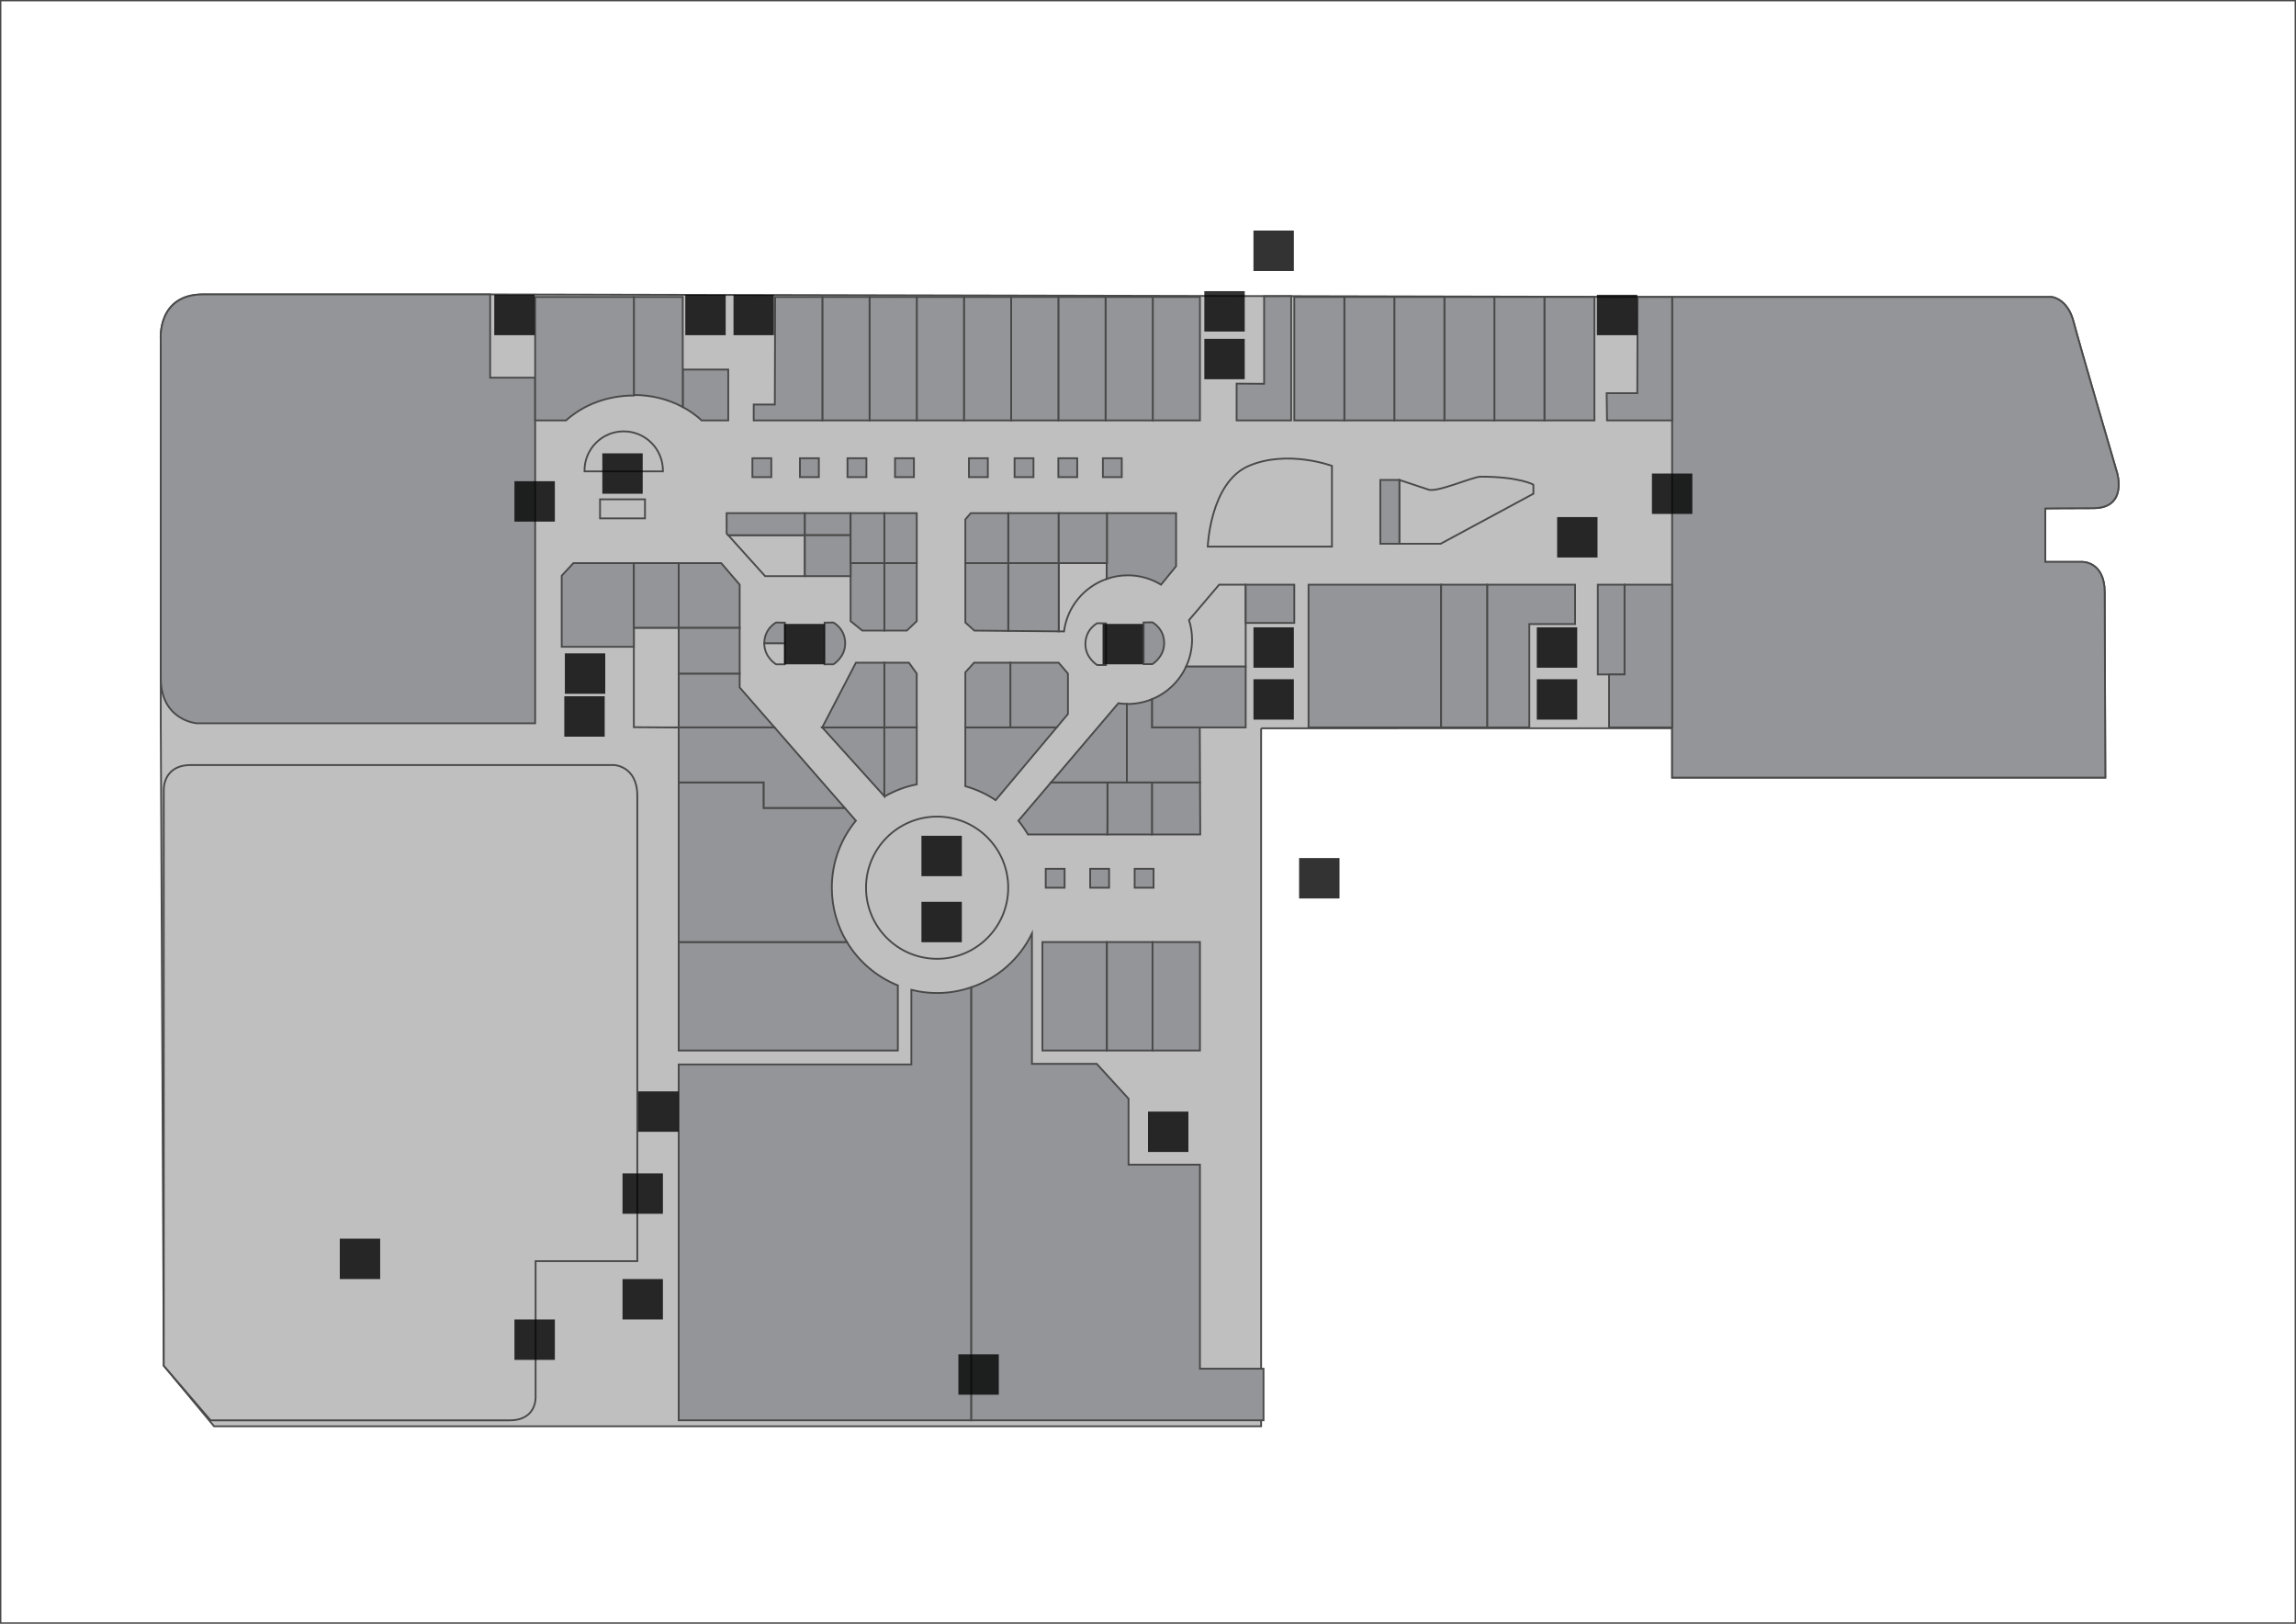 <?xml version="1.0" encoding="utf-8"?>
<!-- Generator: Adobe Illustrator 16.0.0, SVG Export Plug-In . SVG Version: 6.00 Build 0)  -->
<!DOCTYPE svg PUBLIC "-//W3C//DTD SVG 1.1//EN" "http://www.w3.org/Graphics/SVG/1.1/DTD/svg11.dtd">
<svg version="1.1" id="Layer_1" xmlns="http://www.w3.org/2000/svg" xmlns:xlink="http://www.w3.org/1999/xlink" x="0px" y="0px"
	 width="841.89px" height="595.281px" viewBox="0 0 841.89 595.281" enable-background="new 0 0 841.89 595.281"
	 xml:space="preserve">
<rect x="0" y="0" width="841.89" height="595.281" fill="#333333" stroke="none"/>
<g id="background">
	<rect fill="#FFFFFF" stroke="#494949" stroke-miterlimit="10" width="841.89" height="595.281"/>
</g>
<g id="etc">
	<path fill="#BFBFBF" stroke="#494949" stroke-width="0.66" stroke-miterlimit="10" d="M462.429,267l150.701-0.007v18.096h158.84
		c0,0-0.221-56.322-0.221-67.871c0-11.551-8.359-11.221-8.359-11.221h-13.42v-19.58c0,0,4.838-0.111,17.6-0.111
		c12.76,0,8.689-13.088,8.689-13.088s-13.75-46.861-15.951-55.33c-2.199-8.469-8.027-9.02-8.027-9.02H613.13l-433.4-0.936
		c-37.42,0-94.082,0-105.27,0c-16.996,0-15.512,16.666-15.512,16.666s0,77.053,0,110.549c0,6.205,0,10.916,0,13.365v16.664
		l1.101,235.511L78.5,522.908h383.929V267"/>
	<path fill="#BFBFBF" stroke="#494949" stroke-width="0.66" stroke-miterlimit="10" d="M60.049,289.927v143.881v16.722v50.16
		l17.159,20.02h82.722h12.293c4.918,0,10.416,0,14.685,0c10.065,0,9.487-8.689,9.487-8.689v-49.663h37.291c0,0,0-159.775,0-170.667
		c0-10.889-8.525-11.219-8.525-11.219s-144.431,0-155.1,0C59.391,280.468,60.049,289.927,60.049,289.927z"/>
	<path fill="#BFBFBF" stroke="#494949" stroke-width="0.66" stroke-miterlimit="10" d="M542.916,174.757
		c-2.988,0.003-16.688,6.252-19.49,4.614l-10.313-3.418v23.391h15.146l33.996-18.334v-3.322
		C562.255,177.687,557.158,174.744,542.916,174.757z"/>
	<circle fill="#BFBFBF" stroke="#494949" stroke-width="0.66" stroke-miterlimit="10" cx="343.621" cy="325.448" r="26.069"/>
	<polygon fill="#BFBFBF" stroke="#494949" stroke-width="0.66" stroke-miterlimit="10" points="232.418,230.142 232.418,237.128 
		232.418,239.19 232.418,266.606 248.864,266.718 248.864,266.688 244.657,266.688 248.864,266.688 248.864,246.944 
		248.864,230.198 248.864,230.142 	"/>
	<path fill="#BFBFBF" stroke="#494949" stroke-width="0.66" stroke-miterlimit="10" d="M434.908,244.388h21.855v-14.08v-1.926
		v-14.025h-9.734l-11.041,12.984c0.719,2.26,1.113,4.664,1.113,7.162C437.101,238.038,436.302,241.378,434.908,244.388z"/>
	<polygon fill="#BFBFBF" stroke="#494949" stroke-width="0.66" stroke-miterlimit="10" points="295.117,196.208 267.029,196.208 
		280.543,211.224 295.117,211.224 295.117,196.29 	"/>
	<path fill="#BFBFBF" stroke="#494949" stroke-width="0.66" stroke-miterlimit="10" d="M488.388,200.388h-45.539
		c0,0,0.879-23.543,15.07-29.592c14.189-6.049,30.469,0,30.469,0V200.388z"/>
	<path fill="#BFBFBF" stroke="#494949" stroke-width="0.66" stroke-miterlimit="10" d="M243.072,172.515
		c0-7.938-6.436-14.374-14.374-14.374s-14.374,6.436-14.374,14.374c0,0.099,0.013,0.194,0.015,0.293h28.719
		C243.059,172.709,243.072,172.614,243.072,172.515z"/>
	
		<rect x="220.023" y="183.063" fill="#BFBFBF" stroke="#494949" stroke-width="0.66" stroke-miterlimit="10" width="16.476" height="6.984"/>
	<path fill="#BFBFBF" stroke="#494949" stroke-width="0.66" stroke-miterlimit="10" d="M280.242,235.808
		c0,0.027-0.004,0.051-0.004,0.078c0,5.104,4.333,7.666,4.333,7.666h3.21v-7.744H280.242z"/>
	<path fill="#BFBFBF" stroke="#494949" stroke-width="0.66" stroke-miterlimit="10" d="M405.532,243.813h-3.21
		c0,0-4.333-2.562-4.333-7.666c0-5.469,4.333-7.666,4.333-7.666l3.21,0.055V243.813z"/>
	<path fill="#BFBFBF" stroke="#494949" stroke-width="0.66" stroke-miterlimit="10" d="M388.207,206.438v25.031l1.944,0.018
		c1.149-8.986,7.354-16.374,15.668-19.253v-5.795H388.207z"/>
</g>
<g id="rooms">
	<path id="zen" fill="#939598" stroke="#494949" stroke-width="0.66" stroke-miterlimit="10" d="M771.97,285.089H613.13V108.868
		h139.148c0,0,5.83,0.551,8.027,9.02c2.201,8.469,15.949,55.33,15.949,55.33s4.07,13.088-8.688,13.088
		c-12.762,0-17.602,0.111-17.602,0.111v19.58h13.42c0,0,8.359-0.33,8.359,11.221C771.75,228.767,771.97,285.089,771.97,285.089z"/>
	<path id="isetan" fill="#939598" stroke="#494949" stroke-width="0.66" stroke-miterlimit="10" d="M58.948,124.599
		c0,0,0,108.24,0,123.914c0,15.676,13.2,16.664,13.2,16.664h124.081v-29.369v-97.35h-16.5v-30.525c-37.42,0-94.082,0-105.27,0
		C57.464,107.933,58.948,124.599,58.948,124.599z"/>
	
		<rect id="kb404" x="355.289" y="167.993" fill="#939598" stroke="#494949" stroke-width="0.66" stroke-miterlimit="10" width="6.931" height="6.93"/>
	
		<rect id="kb402" x="388.069" y="167.993" fill="#939598" stroke="#494949" stroke-width="0.66" stroke-miterlimit="10" width="6.929" height="6.93"/>
	<g id="kb401-kb403">
		
			<rect x="372.02" y="167.993" fill="#939598" stroke="#494949" stroke-width="0.66" stroke-miterlimit="10" width="6.931" height="6.93"/>
		
			<rect x="404.398" y="167.993" fill="#939598" stroke="#494949" stroke-width="0.66" stroke-miterlimit="10" width="6.93" height="6.93"/>
	</g>
	
		<rect id="kb408" x="275.888" y="167.993" fill="#939598" stroke="#494949" stroke-width="0.66" stroke-miterlimit="10" width="6.931" height="6.93"/>
	
		<rect id="kb407" x="293.32" y="167.993" fill="#939598" stroke="#494949" stroke-width="0.66" stroke-miterlimit="10" width="6.931" height="6.93"/>
	
		<rect id="kb406" x="310.753" y="167.993" fill="#939598" stroke="#494949" stroke-width="0.66" stroke-miterlimit="10" width="6.931" height="6.93"/>
	
		<rect id="kb405" x="328.186" y="167.993" fill="#939598" stroke="#494949" stroke-width="0.66" stroke-miterlimit="10" width="6.931" height="6.93"/>
	
		<rect id="kc402" x="399.746" y="318.52" fill="#939598" stroke="#494949" stroke-width="0.66" stroke-miterlimit="10" width="6.929" height="6.932"/>
	
		<rect id="kc401" x="416.051" y="318.52" fill="#939598" stroke="#494949" stroke-width="0.66" stroke-miterlimit="10" width="6.931" height="6.932"/>
	<path id="c415" fill="#939598" stroke="#494949" stroke-width="0.66" stroke-miterlimit="10" d="M329.22,385.132v-23.86
		c-7.816-3.146-14.369-8.769-18.677-15.902h-61.679v39.766h80.354L329.22,385.132L329.22,385.132z"/>
	<path id="c413" fill="#939598" stroke="#494949" stroke-width="0.66" stroke-miterlimit="10" d="M280.049,286.839h-31.185v58.53
		h61.679c-3.51-5.816-5.532-12.633-5.532-19.921c0-9.333,3.313-17.894,8.824-24.565l-4.087-4.684h-29.699V286.839z"/>
	<polygon id="b415" fill="#939598" stroke="#494949" stroke-width="0.66" stroke-miterlimit="10" points="248.864,266.688 
		284.006,266.688 271.223,252.034 271.223,246.944 248.864,246.944 	"/>
	<polygon id="c412" fill="#939598" stroke="#494949" stroke-width="0.66" stroke-miterlimit="10" points="280.049,286.839 
		280.049,296.198 309.748,296.198 284.006,266.688 248.864,266.688 248.864,266.718 248.864,268.89 248.864,286.839 	"/>
	<polygon id="b417" fill="#939598" stroke="#494949" stroke-width="0.66" stroke-miterlimit="10" points="271.223,230.198 
		271.222,214.357 264.445,206.438 248.864,206.438 248.864,230.198 	"/>
	
		<rect id="b416" x="248.864" y="230.198" fill="#939598" stroke="#494949" stroke-width="0.66" stroke-miterlimit="10" width="22.358" height="16.746"/>
	<polygon id="b413" fill="#939598" stroke="#494949" stroke-width="0.66" stroke-miterlimit="10" points="232.418,237.128 
		232.418,206.438 210.254,206.438 205.964,211.058 205.964,237.128 	"/>
	
		<rect id="b414" x="232.418" y="206.438" fill="#939598" stroke="#494949" stroke-width="0.66" stroke-miterlimit="10" width="16.446" height="23.704"/>
	<path id="d401-2" fill="#939598" stroke="#494949" stroke-width="0.66" stroke-miterlimit="10" d="M463.308,520.707v-18.918H439.99
		v-74.801h-26.182v-24.199l-11.657-12.762h-23.762v-47.771c-4.467,9.223-12.502,16.377-22.303,19.723v158.73L463.308,520.707z"/>
	<path id="d401" fill="#939598" stroke="#494949" stroke-width="0.66" stroke-miterlimit="10" d="M356.086,520.708V361.979
		c-3.914,1.334-8.1,2.08-12.463,2.08c-3.262,0-6.429-0.408-9.453-1.17v27.358h-85.306v130.461H356.086L356.086,520.708z"/>
	<polygon id="c401" fill="#939598" stroke="#494949" stroke-width="0.66" stroke-miterlimit="10" points="422.39,286.839 
		422.39,305.934 440.099,305.934 440.019,286.839 422.498,286.839 	"/>
	<path id="c403" fill="#939598" stroke="#494949" stroke-width="0.66" stroke-miterlimit="10" d="M406.071,286.839
		c0.021,7.793,0.02,15.071-0.043,19.095h16.36v-19.095H406.071z"/>
	<path id="c405-1" fill="#939598" stroke="#494949" stroke-width="0.66" stroke-miterlimit="10" d="M406.071,286.839h-20.685
		l-11.963,14.063c1.3,1.576,2.467,3.262,3.507,5.029h29.098C406.091,301.91,406.095,294.632,406.071,286.839z"/>
	<path id="a411" fill="#939598" stroke="#494949" stroke-width="0.66" stroke-miterlimit="10" d="M422.39,256.345v10.344h17.545
		h2.693h14.137v-22.301H434.91C432.406,249.794,427.931,254.091,422.39,256.345z"/>
	
		<rect id="a413" x="456.765" y="214.356" fill="#939598" stroke="#494949" stroke-width="0.66" stroke-miterlimit="10" width="17.82" height="14.025"/>
	<path id="c405-2" fill="#939598" stroke="#494949" stroke-width="0.66" stroke-miterlimit="10" d="M410.081,257.806l-4.138,4.863
		c0,0,0,0-0.001,0l-20.556,24.17h20.685h7.124V258.07C412.137,258.051,411.101,257.954,410.081,257.806z"/>
	<path id="c402" fill="#939598" stroke="#494949" stroke-width="0.66" stroke-miterlimit="10" d="M439.933,266.689H422.39v-10.344
		c-2.74,1.113-5.729,1.74-8.869,1.74c-0.11,0-0.217-0.013-0.327-0.015v28.769h9.193h0.109h17.52L439.933,266.689z"/>
	<polygon id="b426" fill="#939598" stroke="#494949" stroke-width="0.66" stroke-miterlimit="10" points="369.689,206.438 
		369.689,231.302 388.207,231.47 388.207,206.438 	"/>
	<g id="a410-c418">
		
			<rect x="382.23" y="345.369" fill="#939598" stroke="#494949" stroke-width="0.66" stroke-miterlimit="10" width="23.656" height="39.764"/>
		<path fill="#939598" stroke="#494949" stroke-width="0.66" stroke-miterlimit="10" d="M405.883,188.122v18.316h-0.063v5.795
			c2.415-0.837,4.999-1.313,7.699-1.313c4.475,0,8.641,1.27,12.204,3.43l5.521-6.758v-19.471H405.883z"/>
	</g>
	
		<rect id="c419" x="405.889" y="345.369" fill="#939598" stroke="#494949" stroke-width="0.66" stroke-miterlimit="10" width="16.722" height="39.764"/>
	
		<rect id="c420" x="422.609" y="345.369" fill="#939598" stroke="#494949" stroke-width="0.66" stroke-miterlimit="10" width="17.381" height="39.764"/>
	<polygon id="b424" fill="#939598" stroke="#494949" stroke-width="0.66" stroke-miterlimit="10" points="353.97,206.438 
		353.97,228.22 357.27,231.188 369.689,231.302 369.689,206.438 	"/>
	<polygon id="b427-1" fill="#939598" stroke="#494949" stroke-width="0.66" stroke-miterlimit="10" points="388.207,206.438 
		388.207,188.122 369.689,188.122 369.689,194.724 369.689,197.198 369.689,206.438 	"/>
	<polygon id="b425" fill="#939598" stroke="#494949" stroke-width="0.66" stroke-miterlimit="10" points="369.689,206.438 
		369.689,188.122 355.948,188.122 353.97,190.431 353.97,206.438 	"/>
	
		<rect id="b429" x="388.207" y="188.122" fill="#939598" stroke="#494949" stroke-width="0.66" stroke-miterlimit="10" width="17.678" height="18.316"/>
	<polygon id="b421-1" fill="#939598" stroke="#494949" stroke-width="0.66" stroke-miterlimit="10" points="324.27,231.188 
		332.52,231.188 336.148,227.724 336.148,206.438 324.27,206.438 	"/>
	
		<rect id="b423" x="324.27" y="188.122" fill="#939598" stroke="#494949" stroke-width="0.66" stroke-miterlimit="10" width="11.881" height="18.316"/>
	<polygon id="b421-2" fill="#939598" stroke="#494949" stroke-width="0.66" stroke-miterlimit="10" points="311.895,206.438 
		311.895,211.224 311.895,213.808 311.895,227.724 316.186,231.188 324.27,231.188 324.27,206.438 	"/>
	<polygon id="b419" fill="#939598" stroke="#494949" stroke-width="0.66" stroke-miterlimit="10" points="295.117,196.208 
		295.117,188.122 266.436,188.122 266.436,195.548 267.029,196.208 	"/>
	<polygon id="b420-1" fill="#939598" stroke="#494949" stroke-width="0.66" stroke-miterlimit="10" points="295.117,196.141 
		295.117,196.208 295.117,196.29 295.117,211.224 311.895,211.224 311.895,206.438 311.895,196.141 	"/>
	
		<rect id="b420" x="295.117" y="188.122" fill="#939598" stroke="#494949" stroke-width="0.66" stroke-miterlimit="10" width="16.777" height="8.019"/>
	
		<rect id="b422" x="311.895" y="188.122" fill="#939598" stroke="#494949" stroke-width="0.66" stroke-miterlimit="10" width="12.375" height="18.316"/>
	<polygon id="c411" fill="#939598" stroke="#494949" stroke-width="0.66" stroke-miterlimit="10" points="324.27,266.688 
		301.498,266.688 324.27,291.907 	"/>
	<polygon id="c409-1" fill="#939598" stroke="#494949" stroke-width="0.66" stroke-miterlimit="10" points="336.148,266.688 
		336.148,246.944 333.289,242.958 324.27,242.958 324.27,266.688 	"/>
	<path id="c410" fill="#939598" stroke="#494949" stroke-width="0.66" stroke-miterlimit="10" d="M324.27,291.907l0.082,0.09
		c3.604-2.082,7.575-3.602,11.799-4.43v-20.879H324.27V291.907z"/>
	<polygon id="c409" fill="#939598" stroke="#494949" stroke-width="0.66" stroke-miterlimit="10" points="324.27,242.958 
		313.835,242.958 301.498,266.688 324.27,266.688 	"/>
	<polygon id="c407" fill="#939598" stroke="#494949" stroke-width="0.66" stroke-miterlimit="10" points="387.457,266.688 
		391.589,261.767 391.589,246.944 388.18,242.958 370.47,242.958 370.47,266.688 	"/>
	<path id="c406" fill="#939598" stroke="#494949" stroke-width="0.66" stroke-miterlimit="10" d="M365.081,293.351l22.376-26.662
		H370.47h-16.5v21.563C357.973,289.364,361.715,291.095,365.081,293.351z"/>
	<polygon id="c408" fill="#939598" stroke="#494949" stroke-width="0.66" stroke-miterlimit="10" points="370.47,242.958 
		357.16,242.958 353.97,246.478 353.97,266.688 370.47,266.688 	"/>
	
		<rect id="a402" x="566.296" y="108.868" fill="#939598" stroke="#494949" stroke-width="0.66" stroke-miterlimit="10" width="18.344" height="45.264"/>
	
		<rect id="a403" x="547.955" y="108.868" fill="#939598" stroke="#494949" stroke-width="0.66" stroke-miterlimit="10" width="18.342" height="45.264"/>
	
		<rect id="a404" x="529.611" y="108.868" fill="#939598" stroke="#494949" stroke-width="0.66" stroke-miterlimit="10" width="18.344" height="45.264"/>
	
		<rect id="a405" x="511.269" y="108.868" fill="#939598" stroke="#494949" stroke-width="0.66" stroke-miterlimit="10" width="18.344" height="45.264"/>
	
		<rect id="a406" x="492.927" y="108.868" fill="#939598" stroke="#494949" stroke-width="0.66" stroke-miterlimit="10" width="18.342" height="45.264"/>
	
		<rect id="a407" x="474.585" y="108.868" fill="#939598" stroke="#494949" stroke-width="0.66" stroke-miterlimit="10" width="18.342" height="45.264"/>
	
		<rect id="a409" x="422.683" y="108.868" fill="#939598" stroke="#494949" stroke-width="0.66" stroke-miterlimit="10" width="17.309" height="45.264"/>
	
		<rect id="b401-1" x="405.375" y="108.868" fill="#939598" stroke="#494949" stroke-width="0.66" stroke-miterlimit="10" width="17.308" height="45.264"/>
	
		<rect id="b402" x="388.069" y="108.868" fill="#939598" stroke="#494949" stroke-width="0.66" stroke-miterlimit="10" width="17.306" height="45.264"/>
	
		<rect id="b403" x="370.762" y="108.868" fill="#939598" stroke="#494949" stroke-width="0.66" stroke-miterlimit="10" width="17.31" height="45.264"/>
	
		<rect id="b404" x="353.456" y="108.868" fill="#939598" stroke="#494949" stroke-width="0.66" stroke-miterlimit="10" width="17.306" height="45.264"/>
	
		<rect id="b405" x="336.148" y="108.868" fill="#939598" stroke="#494949" stroke-width="0.66" stroke-miterlimit="10" width="17.308" height="45.264"/>
	
		<rect id="b406" x="318.843" y="108.868" fill="#939598" stroke="#494949" stroke-width="0.66" stroke-miterlimit="10" width="17.308" height="45.264"/>
	
		<rect id="b407" x="301.535" y="108.868" fill="#939598" stroke="#494949" stroke-width="0.66" stroke-miterlimit="10" width="17.308" height="45.264"/>
	<polygon id="b408" fill="#939598" stroke="#494949" stroke-width="0.66" stroke-miterlimit="10" points="284.111,148.307 
		276.365,148.307 276.365,154.132 301.535,154.132 301.535,108.868 284.229,108.868 	"/>
	<path id="b409" fill="#939598" stroke="#494949" stroke-width="0.66" stroke-miterlimit="10" d="M257.279,154.132h9.75v-18.645
		h-16.681v13.732C252.905,150.591,255.234,152.245,257.279,154.132z"/>
	<path id="b410" fill="#939598" stroke="#494949" stroke-width="0.66" stroke-miterlimit="10" d="M250.349,149.22v-13.73V108.87
		h-17.931v35.941C238.998,144.81,245.141,146.427,250.349,149.22z"/>
	<path id="b411" fill="#939598" stroke="#494949" stroke-width="0.66" stroke-miterlimit="10" d="M207.558,154.132
		c6.218-5.617,15.05-9.133,24.86-9.133v-35.213v-0.918H196.23v45.264H207.558z"/>
	<g id="a416-kc403">
		
			<rect x="383.439" y="318.52" fill="#939598" stroke="#494949" stroke-width="0.66" stroke-miterlimit="10" width="6.931" height="6.932"/>
		
			<rect x="479.808" y="214.356" fill="#939598" stroke="#494949" stroke-width="0.66" stroke-miterlimit="10" width="48.621" height="52.332"/>
	</g>
	
		<rect id="a417" x="528.429" y="214.356" fill="#939598" stroke="#494949" stroke-width="0.66" stroke-miterlimit="10" width="16.939" height="52.332"/>
	<polygon fill="#939598" stroke="#494949" stroke-width="0.66" stroke-miterlimit="10" points="560.769,214.356 545.369,214.356 
		545.369,266.688 560.769,266.688 560.769,228.794 577.544,228.794 577.544,214.356 	"/>
	
		<rect id="a420" x="585.876" y="214.356" fill="#939598" stroke="#494949" stroke-width="0.66" stroke-miterlimit="10" width="9.818" height="32.92"/>
	<polygon id="a421" fill="#939598" stroke="#494949" stroke-width="0.66" stroke-miterlimit="10" points="590.001,247.276 
		590.001,266.688 613.13,266.688 613.13,214.356 595.695,214.356 595.695,247.276 	"/>
	<polygon id="a408" fill="#939598" stroke="#494949" stroke-width="0.66" stroke-miterlimit="10" points="463.523,140.704 
		453.441,140.641 453.441,154.132 473.445,154.132 473.445,108.564 463.523,108.619 	"/>
	<polygon id="a401" fill="#939598" stroke="#494949" stroke-width="0.66" stroke-miterlimit="10" points="600.353,144.142 
		589.125,144.142 589.259,154.132 613.13,154.132 613.13,108.868 600.478,108.868 	"/>
	<path id="k401" fill="#939598" stroke="#494949" stroke-width="0.66" stroke-miterlimit="10" d="M506.128,175.952v23.391h6.984
		v-23.391C511.613,175.952,506.128,175.952,506.128,175.952z"/>
	<path id="k404" fill="#939598" stroke="#494949" stroke-width="0.66" stroke-miterlimit="10" d="M302.365,228.275l3.21-0.055
		c0,0,4.333,2.197,4.333,7.666c0,5.104-4.333,7.666-4.333,7.666h-3.21V228.275z"/>
	<path id="k406" fill="#939598" stroke="#494949" stroke-width="0.66" stroke-miterlimit="10" d="M287.782,228.275l-3.21-0.055
		c0,0-4.287,2.178-4.33,7.588h7.54V228.275L287.782,228.275z"/>
	<path id="k402" fill="#939598" stroke="#494949" stroke-width="0.66" stroke-miterlimit="10" d="M419.332,228.197l3.21-0.055
		c0,0,4.332,2.197,4.332,7.666c0,5.104-4.332,7.666-4.332,7.666h-3.21V228.197z"/>
</g>
<g id="signs">
	<rect id="parking" x="124.595" y="454.117" opacity="0.8" enable-background="new    " width="14.811" height="14.811"/>
	<g id="lift">
		<rect id="lift-10" x="251.283" y="108.074" opacity="0.8" enable-background="new    " width="14.811" height="14.813"/>
		<rect id="lift-9" x="441.603" y="124.219" opacity="0.8" enable-background="new    " width="14.813" height="14.813"/>
		<rect id="lift-8" x="459.617" y="229.985" opacity="0.8" enable-background="new    " width="14.811" height="14.811"/>
		<rect id="lift-7" x="181.233" y="108.075" opacity="0.8" enable-background="new    " width="14.811" height="14.811"/>
		<rect id="lift-6" x="228.261" y="430.177" opacity="0.8" enable-background="new    " width="14.811" height="14.813"/>
		<rect id="lift-5" x="563.511" y="229.985" opacity="0.8" enable-background="new    " width="14.813" height="14.811"/>
		<rect id="lift-4" x="228.261" y="468.929" opacity="0.8" enable-background="new    " width="14.811" height="14.812"/>
		<rect id="lift-3" x="585.541" y="108.075" opacity="0.8" enable-background="new    " width="14.813" height="14.811"/>
		<rect id="lift-2" x="207.119" y="239.538" opacity="0.8" enable-background="new    " width="14.811" height="14.812"/>
		<rect id="lift-1" x="337.873" y="306.408" opacity="0.8" enable-background="new    " width="14.811" height="14.811"/>
	</g>
	<g id="escalator">
		<rect id="escalator-8" x="404.292" y="228.741" opacity="0.8" enable-background="new    " width="14.811" height="14.811"/>
		<rect id="escalator-7" x="287.54" y="228.741" opacity="0.8" enable-background="new    " width="14.811" height="14.811"/>
		<rect id="escalator-6" x="570.963" y="189.572" opacity="0.8" enable-background="new    " width="14.812" height="14.813"/>
		<rect id="escalator-5" x="337.873" y="330.621" opacity="0.8" enable-background="new    " width="14.811" height="14.811"/>
		<rect id="escalator-4" x="351.423" y="496.509" opacity="0.8" enable-background="new    " width="14.813" height="14.813"/>
		<rect id="escalator-3" x="459.617" y="84.525" opacity="0.8" enable-background="new    " width="14.811" height="14.811"/>
		<rect id="escalator-2" x="476.349" y="314.579" opacity="0.8" enable-background="new    " width="14.813" height="14.813"/>
		<rect id="escalator-1" x="220.856" y="166.199" opacity="0.8" enable-background="new    " width="14.811" height="14.811"/>
	</g>
	<g id="entrance">
		<rect id="entrance-3" x="188.638" y="176.42" opacity="0.8" enable-background="new    " width="14.813" height="14.812"/>
		<rect id="entrance-2" x="605.724" y="173.604" opacity="0.8" enable-background="new    " width="14.813" height="14.812"/>
		<rect id="entrance-1" x="188.638" y="483.741" opacity="0.8" enable-background="new    " width="14.813" height="14.812"/>
	</g>
	<g id="toilet">
		<rect id="toilet-7" x="459.617" y="249.015" opacity="0.8" enable-background="new    " width="14.811" height="14.812"/>
		<rect id="toilet-6" x="233.979" y="400.12" opacity="0.8" enable-background="new    " width="14.811" height="14.812"/>
		<rect id="toilet-5" x="420.945" y="407.525" opacity="0.8" enable-background="new    " width="14.812" height="14.811"/>
		<rect id="toilet-4" x="563.511" y="249.015" opacity="0.8" enable-background="new    " width="14.813" height="14.811"/>
		<rect id="toilet-3" x="268.959" y="108.075" opacity="0.8" enable-background="new    " width="14.811" height="14.811"/>
		<rect id="toilet-2" x="441.603" y="106.741" opacity="0.8" enable-background="new    " width="14.813" height="14.811"/>
		<rect id="toilet-1" x="206.919" y="255.263" opacity="0.8" enable-background="new    " width="14.81" height="14.812"/>
	</g>
</g>
</svg>
